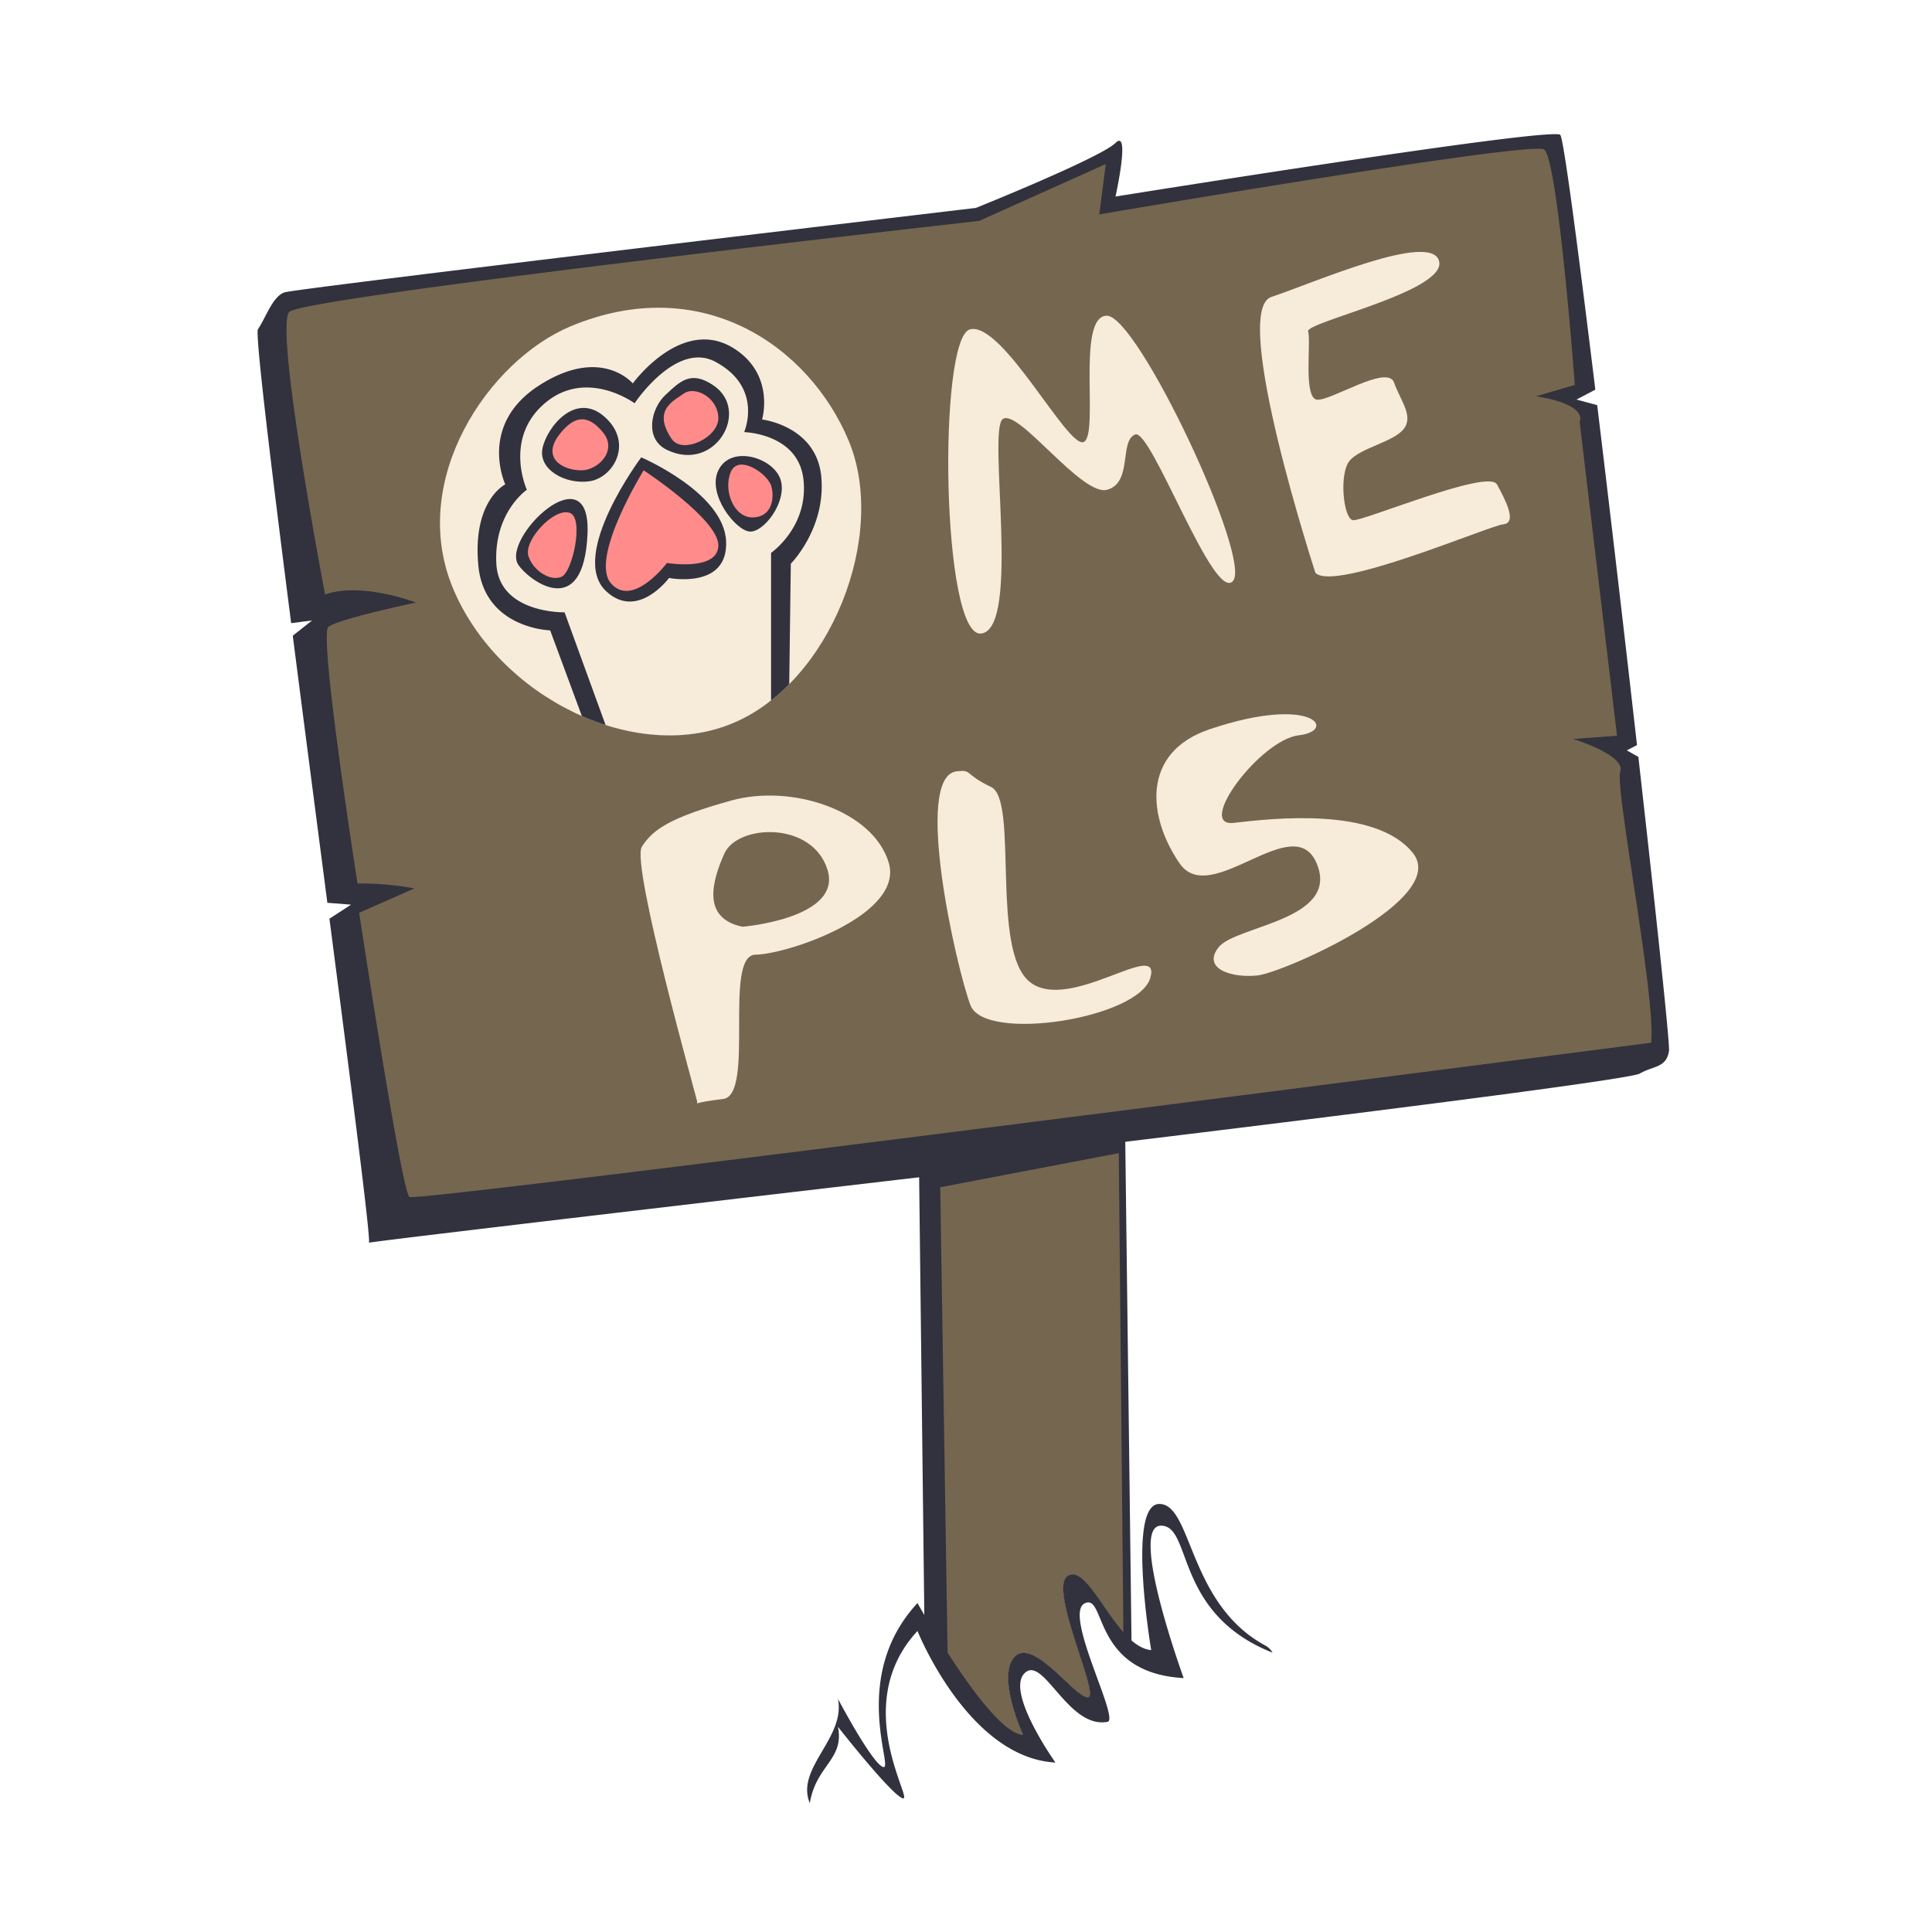 <svg id="sign" xmlns="http://www.w3.org/2000/svg" width="360" height="360" viewBox="0 0 360 360" shape-rendering="geometricPrecision">
  <defs>
    <style>
      .cls-1 {
        fill: #fff;
      }

      .cls-2 {
        fill: #31323d;
      }

      .cls-2, .cls-3, .cls-4, .cls-5 {
        fill-rule: evenodd;
      }

      .cls-3 {
        fill: #756650;
      }

      .cls-4 {
        fill: #f7ebda;
      }

      .cls-5 {
        fill: #ff8b8b;
      }
    </style>
  </defs>
  <rect id="White" class="cls-1" width="360" height="360"/>
  <path id="Color_Fill_667" data-name="Color Fill 667" class="cls-2" d="M293.751,74.452l3.863,1.041c2.414,19.892,5.093,42.848,7.417,63.345l-1.9.983,2.152,1.211c3.348,29.61,5.893,53.573,5.712,54.775-0.485,3.216-2.942,2.77-5.444,4.237s-95.874,12.711-95.874,12.711l1.172,93.829c-4.791-4.125-8.5-14.615-11.757-13.027-4.038,1.972,6.041,22.579,3.629,22.7s-10.107-11.141-13.61-7.565,1.512,14.526,1.512,14.526c-4.879.052-14.833-14.7-18.373-20.758l-0.983-83.09S70.042,231.19,68.738,231.564c0.413-.31-3.1-27.676-7.354-60.376l4.025-2.618L61,168.221c-2.122-16.321-4.4-33.785-6.446-49.769l3.6-2.843-3.9.509C50.44,86.274,47.515,62.15,48.068,61.341c1.475-2.159,2.725-6.107,4.942-6.863s128.84-15.737,128.84-15.737,23.173-9.322,26.009-12.105,0,9.987,0,9.987,81.124-13.03,82.869-11.5c0.607,0.532,3.3,20.947,6.536,47.484ZM68.738,231.564a0.034,0.034,0,0,1-.008.01C68.717,231.572,68.722,231.569,68.738,231.564Z"/>
  <path id="Color_Fill_668" data-name="Color Fill 668" class="cls-3" d="M199.088,293.556c-4.038,1.972,6.041,22.579,3.629,22.7s-10.107-11.141-13.61-7.565,1.512,14.526,1.512,14.526c-3.488.037-9.57-8.264-14.048-15.215L175.2,221.227l33.268-6.355,0.858,89.292C205.252,299.605,201.987,292.14,199.088,293.556Z"/>
  <path id="Color_Fill_670" data-name="Color Fill 670" class="cls-3" d="M307.664,194.293S77.78,224.041,76.3,223.043s-9.376-52.96-9.376-52.96l10.283-4.54a54.3,54.3,0,0,0-10.585-.907s-7.268-46.323-5.444-47.816,16.332-4.54,16.332-4.54-10.037-3.894-16.937-1.513c0,0-9.517-49.825-6.654-52.657S182.454,41.162,182.454,41.162l23.59-10.592-1.21,9.381S285.11,26.24,287.7,27.847s5.746,43.881,5.746,43.881l-7.259,2.118s9.429,1.184,8.166,4.842l6.956,58.408-8.165.6s9.82,3.027,8.77,6.053S308.6,185.893,307.664,194.293Z"/>
  <path id="Color_Fill_665" data-name="Color Fill 665" class="cls-2" d="M216.335,284.286c-6.129,0,4.226,28.4,4.226,28.4-17.212-.953-14.411-15.893-18.449-13.921s6.626,21.637,4.251,22.075c-7.386,1.363-11.972-12.612-15.476-9.036s5.781,16.619,5.781,16.619c-16.258-.87-25.707-24.513-25.707-24.513-12.637,13.63-.742,31.585-2.705,31.188s-12.115-13.333-12.115-13.333c1.223,6.117-4.107,7.172-5.24,14.237-2.733-6.532,6.7-12.146,5.24-19.442,0,0,6.506,12.314,8.469,12.71s-6.286-16.935,6.351-30.565c0,0,13.662,24.577,19.658,24.513,0,0-5.015-10.951-1.512-14.526s11.2,7.684,13.61,7.565-7.667-20.725-3.629-22.7,8.785,13.28,15.424,13.921c0,0-4.617-27.237,1.512-27.237s5.356,18.551,19.659,26.329a3.413,3.413,0,0,1,1.434,1.379C218.652,300.63,222.239,284.286,216.335,284.286Z"/>
  <g>
    <path id="Color_Fill_671_copy" data-name="Color Fill 671 copy" class="cls-4" d="M106.3,60.815c24.459-10.227,44.484,3.7,51.833,21.293s-3.33,45.015-21.6,52.657-43.663-4.871-52.115-25.111S91.053,67.189,106.3,60.815Z"/>
    <g>
      <path id="Color_Fill_684" data-name="Color Fill 684" class="cls-2" d="M147.355,105.036l-0.294,22.442a32.707,32.707,0,0,1-10.537,7.287c-8.624,3.606-18.833,2.722-28.1-1.344l-5.906-15.959s-12.275-.32-13.384-12.091c-1.14-12.1,5.019-15.113,5.019-15.113s-5.186-11.083,6.358-18.471,17.4-.336,17.4-0.336,9.283-12.834,19.072-6.381C144.455,70,142,78.168,142,78.168s10.2,1.175,11.042,10.747S147.355,105.036,147.355,105.036Z"/>
      <path id="Color_Fill_685" data-name="Color Fill 685" class="cls-4" d="M143.675,103.021v27.49a30.774,30.774,0,0,1-7.151,4.254c-7.273,3.041-15.674,2.887-23.685.326L105.2,114.1s-12.225.275-12.715-9.067c-0.5-9.572,5.688-13.77,5.688-13.77s-4.374-9.54,3.346-16.121c7.756-6.612,16.729,0,16.729,0s7.727-11.65,15.057-7.724c9.01,4.825,5.354,13.1,5.354,13.1S148.7,80.756,149.7,89.251C150.744,98.146,143.675,103.021,143.675,103.021Z"/>
      <path id="Color_Fill_688" data-name="Color Fill 688" class="cls-2" d="M96.56,105.205c1.786,2.8,12.25,10.868,12.917-5.835C110.084,84.168,93.393,100.249,96.56,105.205Zm13.224-15.519c-4.507.607-9.5-2.227-8.7-6.143s6.167-10.7,11.6-5.85S114.291,89.078,109.784,89.686Zm14.5-5.85c-4.292-2.073-2.974-7.76-.29-10.238s4.7-4.7,8.99-1.755C139.9,76.579,133.223,88.153,124.285,83.835Zm9.57,3.8c-2.138,4.433,3.167,11.146,5.8,11.408s7.078-5.558,5.8-9.653S136.2,82.776,133.855,87.638Z"/>
      <path id="Color_Fill_689" data-name="Color Fill 689" class="cls-5" d="M98.475,103.659c0.917,2.762,4.158,4.733,6.189,3.8,2.006-.919,4.155-10.747,1.6-11.853C103.411,94.378,97.479,100.657,98.475,103.659Zm9.859-16.021c-3.568,0-7.5-2.331-4.061-6.728,2.892-3.7,5.419-3.619,8.121-.293S111.481,87.638,108.334,87.638Zm16.821-5.85c2.009,2.98,8.953-.315,8.7-4.1s-4.451-5.757-6.38-4.388S121.5,76.375,125.155,81.788Zm15.081,14.626c3.564-.026,4.151-3.548,3.48-5.85s-6.1-6.011-7.541-2.633S136.671,96.439,140.236,96.413Z"/>
      <path id="Color_Fill_686" data-name="Color Fill 686" class="cls-2" d="M119.485,85.218s-13.674,18.274-6.543,24.943c5.862,5.482,11.723-2.467,11.723-2.467s11.042,2.193,10.633-6.852S119.485,85.218,119.485,85.218Z"/>
      <path id="Color_Fill_687" data-name="Color Fill 687" class="cls-5" d="M119.934,87.638s-10.15,16.381-6.09,21.061,10.441-3.8,10.441-3.8,9.425,1.609,9.57-3.217S119.934,87.638,119.934,87.638Z"/>
    </g>
  </g>
  <path id="Color_Fill_680" data-name="Color Fill 680" class="cls-4" d="M182.844,118.05c-7.424.961-8.141-55.19-2.084-56.683s18.162,22.191,21.147,21-1.439-23.413,4.311-23.541,27.106,45.3,23.527,49.435-15.24-28.482-18.226-27.3-0.442,8.933-5.183,10.295-16.584-15.237-19.482-13.17S190.284,117.086,182.844,118.05Zm62.263-11.316S229.173,57.876,236.9,55.329s29.807-12.3,31.253-6.67-25.023,11.383-24.409,13.1S242.772,74.3,245.45,74.477s13.082-6.637,14.309-3.2,3.728,6.3,1.752,8.715-8.077,3.472-10.053,5.891-1.146,10.781.654,11.046,25.2-9.622,26.82-6.673,3.815,7.176,1.182,7.438S248.573,110.389,245.107,106.734ZM134.731,204.782c6.009-.691-0.033-26.8,6.045-26.892s27.76-7.456,24.818-17.171-18.123-14.67-29.334-11.553-14.609,5.335-16.667,8.617,10.262,46.951,10.331,47.552S128.722,205.473,134.731,204.782Zm43.525-61.054c-8.174.94-.064,36.562,2.567,43.57s31.338,2.49,33.514-5.071-15.071,6.606-22.441.752-2.064-33.88-7.217-36.334S181.261,143.383,178.256,143.728Zm47.2-7.863c-13,4.361-11.494,16.552-5.651,25.019s21.336-10.373,25.584.105-15.12,11.486-18.312,15.509,2.494,5.805,7.3,5.253,35.818-14.171,28.888-22.817-26.158-6.436-33.37-5.607,4.919-15.492,12.13-16.321S244.8,129.376,225.453,135.865Zm-87.1,36.82s18.7-1.54,15.825-10.653-16.8-8.426-19.216-2.969S130.865,171.109,138.352,172.685Z"/>
</svg>
